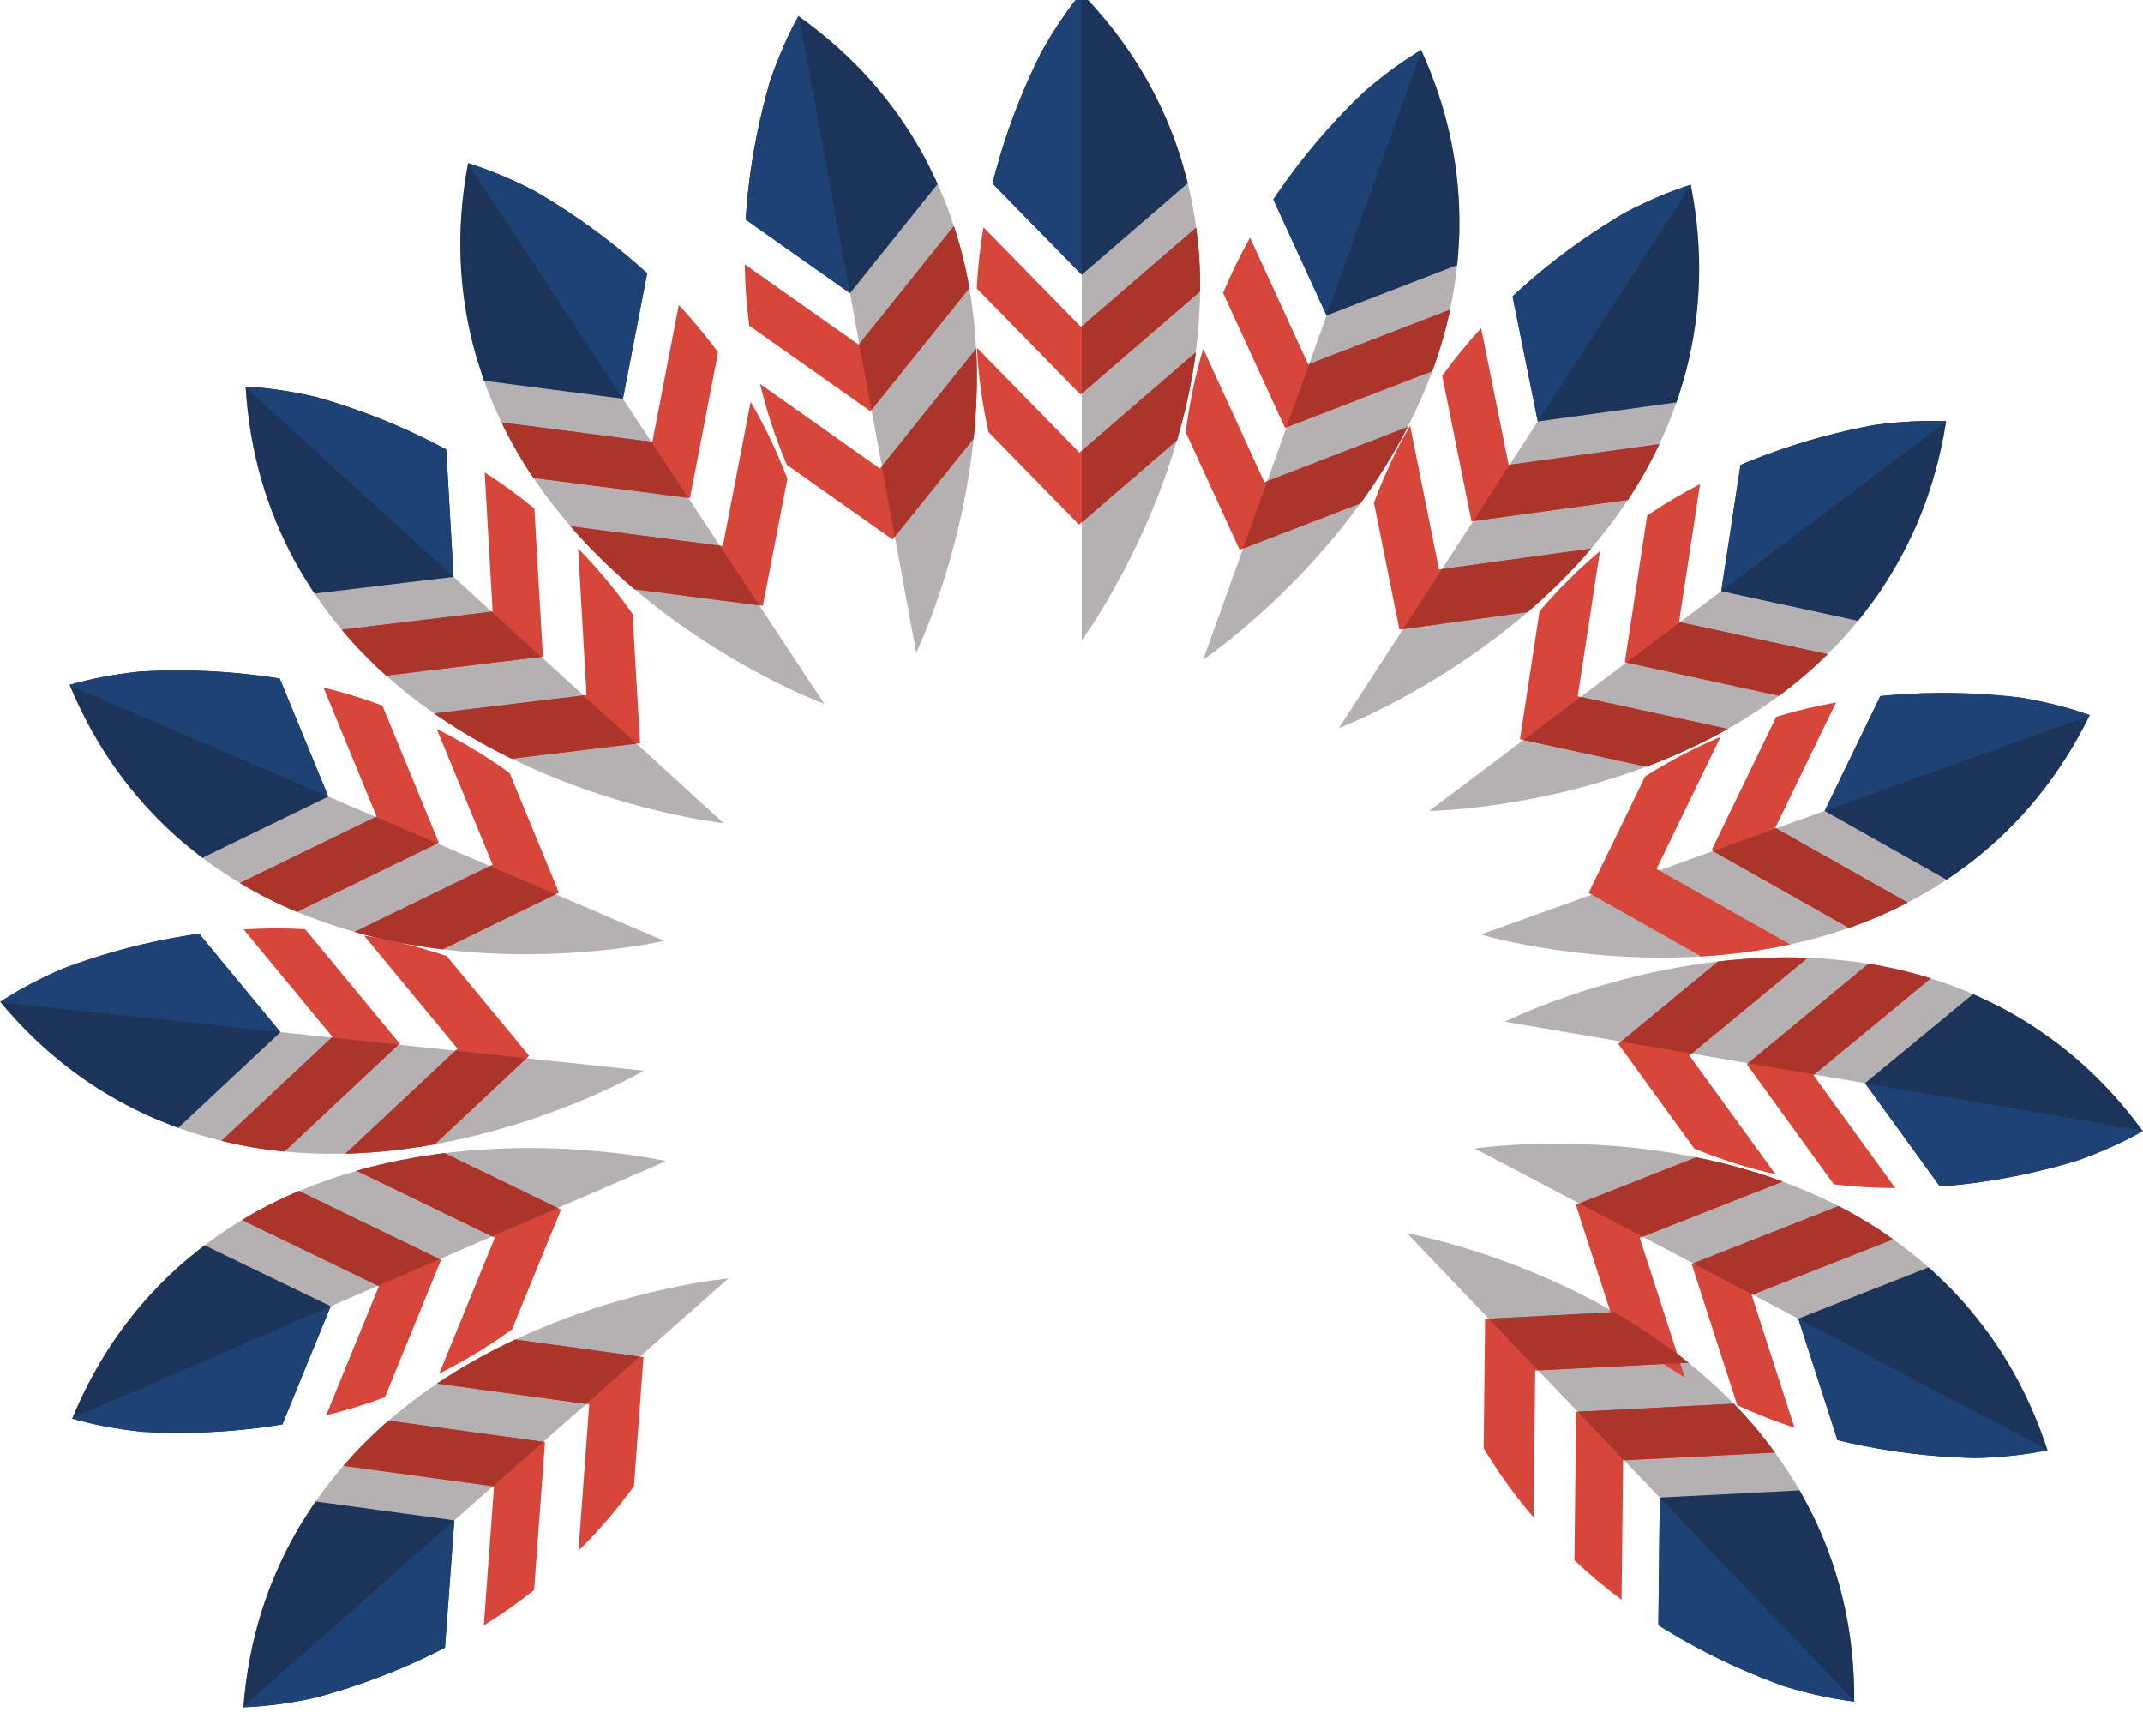 <svg version="1.1" id="图层_1" x="0px" y="0px" width="258px" height="209px" viewBox="0 0 258 209" enable-background="new 0 0 258 209" xml:space="preserve" xmlns="http://www.w3.org/2000/svg" xmlns:xlink="http://www.w3.org/1999/xlink" xmlns:xml="http://www.w3.org/XML/1998/namespace">
  <path fill="#B5B0B2" d="M144.478,35.086c-0.02,2.5-0.21,4.94-0.52,7.33c-0.49,3.71-1.29,7.25-2.26,10.57
	c-4.14,14.15-11.46,24.09-11.46,24.09v-77.87c0.41,0.42,0.81,0.85,1.2,1.28c0.58,0.63,1.14,1.27,1.66,1.92
	c0.34,0.4,0.67,0.81,0.99,1.23c2.37,3.04,4.26,6.19,5.74,9.4c0.75,1.6,1.39,3.22,1.95,4.84c0.14,0.39,0.26,0.78,0.38,1.17
	c0.04,0.13,0.08,0.25,0.11,0.37c0.13,0.44,0.26,0.88,0.38,1.33c0.11,0.36,0.2,0.73,0.29,1.09c0.01,0.05,0.02,0.09,0.03,0.14
	c0.01,0.02,0.02,0.05,0.03,0.08c0,0.01,0,0.01,0,0.02c0.44,1.78,0.77,3.56,1,5.33C144.358,30.006,144.498,32.566,144.478,35.086z
	 M208.72,168.973c-1.743-1.793-3.567-3.424-5.443-4.937c-2.919-2.342-5.944-4.347-8.94-6.076
	c-12.773-7.363-24.934-9.485-24.934-9.485l53.829,56.269c0.006-0.587-0.002-1.174-0.018-1.754c-0.016-0.856-0.054-1.706-0.128-2.535
	c-0.031-0.524-0.076-1.049-0.135-1.573c-0.389-3.835-1.201-7.418-2.35-10.76c-0.564-1.675-1.222-3.288-1.937-4.845
	c-0.169-0.379-0.351-0.743-0.534-1.108c-0.061-0.122-0.115-0.236-0.176-0.344c-0.21-0.408-0.42-0.816-0.645-1.224
	c-0.169-0.336-0.36-0.666-0.544-0.988c-0.027-0.043-0.048-0.079-0.075-0.122c-0.007-0.021-0.02-0.05-0.034-0.079
	c-0.007-0.007-0.007-0.007-0.014-0.014c-0.913-1.59-1.905-3.105-2.962-4.543C212.145,172.727,210.477,170.781,208.72,168.973z
	 M116.706,34.692c0.433,2.462,0.689,4.896,0.817,7.303c0.19,3.737,0.045,7.364-0.307,10.804
	c-1.507,14.666-6.905,25.768-6.905,25.768L96.2,1.986c0.479,0.339,0.951,0.689,1.412,1.041c0.685,0.514,1.351,1.042,1.98,1.587
	c0.407,0.332,0.806,0.675,1.197,1.03c2.882,2.56,5.311,5.316,7.348,8.204c1.028,1.438,1.95,2.915,2.795,4.406
	c0.208,0.358,0.397,0.72,0.586,1.082c0.063,0.121,0.124,0.231,0.175,0.344c0.207,0.409,0.415,0.818,0.615,1.239
	c0.174,0.334,0.329,0.682,0.483,1.019c0.019,0.047,0.036,0.085,0.055,0.132c0.013,0.018,0.029,0.046,0.044,0.073
	c0.002,0.01,0.002,0.01,0.004,0.02c0.755,1.671,1.402,3.362,1.949,5.061C115.668,29.718,116.269,32.21,116.706,34.692z
	 M221.339,145.194c-2.222-1.145-4.471-2.112-6.73-2.95c-3.512-1.292-7.018-2.231-10.408-2.917
	c-14.452-2.918-26.656-1.063-26.656-1.063l68.931,36.226c-0.181-0.558-0.376-1.112-0.575-1.658c-0.288-0.807-0.594-1.6-0.927-2.363
	c-0.196-0.487-0.405-0.97-0.628-1.449c-1.589-3.512-3.498-6.65-5.651-9.454c-1.067-1.408-2.204-2.728-3.377-3.978
	c-0.28-0.305-0.57-0.593-0.859-0.881c-0.096-0.096-0.184-0.187-0.276-0.27c-0.329-0.32-0.658-0.64-1.001-0.955
	c-0.267-0.265-0.553-0.517-0.83-0.764c-0.04-0.032-0.07-0.06-0.11-0.092c-0.013-0.018-0.035-0.041-0.057-0.064
	c-0.009-0.005-0.009-0.005-0.018-0.009c-1.371-1.218-2.793-2.338-4.253-3.365C225.78,147.663,223.579,146.349,221.339,145.194z
	 M224.947,116.021c-2.468-0.401-4.905-0.624-7.313-0.72c-3.74-0.141-7.364,0.052-10.799,0.45
	c-14.645,1.701-25.674,7.245-25.674,7.245l76.761,13.096c-0.345-0.475-0.702-0.941-1.06-1.398c-0.523-0.678-1.06-1.337-1.614-1.959
	c-0.337-0.402-0.686-0.797-1.046-1.183c-2.598-2.847-5.385-5.24-8.301-7.239c-1.451-1.008-2.94-1.912-4.443-2.736
	c-0.361-0.203-0.725-0.387-1.089-0.571c-0.121-0.061-0.233-0.121-0.346-0.171c-0.412-0.202-0.824-0.404-1.247-0.598
	c-0.336-0.169-0.686-0.32-1.026-0.469c-0.048-0.018-0.085-0.035-0.133-0.053c-0.018-0.013-0.046-0.028-0.074-0.043
	c-0.01-0.002-0.01-0.002-0.02-0.003c-1.681-0.733-3.38-1.358-5.086-1.882C229.934,116.994,227.434,116.425,224.947,116.021z
	 M172.429,44.677c-0.862,2.347-1.864,4.58-2.963,6.725c-1.713,3.327-3.66,6.39-5.694,9.188
	c-8.671,11.924-18.916,18.811-18.916,18.811L171.13,6.097c0.244,0.534,0.476,1.073,0.698,1.61c0.334,0.789,0.645,1.58,0.915,2.367
	c0.185,0.491,0.358,0.989,0.517,1.492c1.205,3.661,1.922,7.264,2.232,10.785c0.166,1.759,0.222,3.5,0.203,5.214
	c0,0.414-0.018,0.822-0.037,1.23c-0.006,0.136-0.009,0.262-0.021,0.386c-0.026,0.458-0.052,0.916-0.091,1.38
	c-0.018,0.376-0.058,0.755-0.095,1.124c-0.007,0.05-0.012,0.091-0.019,0.142c0.003,0.022,0.002,0.054,0.001,0.085
	c-0.003,0.009-0.003,0.009-0.007,0.019c-0.186,1.824-0.476,3.611-0.857,5.355C174.03,39.855,173.298,42.312,172.429,44.677z
	 M195.981,60.173c-1.378,2.086-2.865,4.03-4.426,5.866c-2.43,2.846-5.028,5.38-7.649,7.637
	c-11.175,9.617-22.726,13.971-22.726,13.971l42.385-65.324c0.115,0.575,0.217,1.154,0.31,1.727c0.144,0.844,0.265,1.686,0.347,2.514
	c0.068,0.521,0.121,1.044,0.161,1.571c0.333,3.84,0.204,7.511-0.301,11.01c-0.242,1.75-0.587,3.458-0.999,5.122
	c-0.095,0.403-0.206,0.796-0.318,1.188c-0.037,0.131-0.069,0.253-0.109,0.37c-0.131,0.44-0.261,0.88-0.405,1.322
	c-0.104,0.362-0.23,0.721-0.35,1.072c-0.019,0.047-0.032,0.086-0.051,0.134c-0.002,0.022-0.01,0.053-0.018,0.083
	c-0.005,0.008-0.005,0.008-0.011,0.017c-0.6,1.733-1.292,3.406-2.062,5.016C198.646,55.846,197.37,58.07,195.981,60.173z
	 M214.177,83.747c-2.01,1.487-4.073,2.803-6.17,3.992c-3.259,1.839-6.569,3.329-9.805,4.55c-13.796,5.2-26.139,5.328-26.139,5.328
	l62.22-46.823c-0.089,0.58-0.192,1.158-0.301,1.728c-0.155,0.842-0.329,1.675-0.536,2.481c-0.115,0.512-0.244,1.023-0.387,1.531
	c-1.004,3.722-2.385,7.126-4.059,10.239c-0.827,1.561-1.737,3.047-2.695,4.468c-0.228,0.346-0.467,0.677-0.706,1.007
	c-0.08,0.11-0.152,0.214-0.229,0.31c-0.273,0.368-0.547,0.737-0.834,1.103c-0.221,0.304-0.463,0.599-0.697,0.887
	c-0.034,0.038-0.06,0.07-0.094,0.108c-0.01,0.02-0.028,0.046-0.046,0.072c-0.008,0.006-0.008,0.006-0.016,0.012
	c-1.158,1.422-2.382,2.756-3.658,4.004C218.164,80.596,216.203,82.247,214.177,83.747z M222.6,111.699
	c-2.359,0.827-4.72,1.474-7.074,1.99c-3.657,0.794-7.259,1.239-10.711,1.449c-14.716,0.891-26.547-2.635-26.547-2.635l73.279-26.343
	c-0.257,0.528-0.526,1.05-0.799,1.562c-0.397,0.759-0.809,1.503-1.245,2.212c-0.261,0.455-0.536,0.905-0.822,1.348
	c-2.059,3.259-4.384,6.103-6.904,8.582c-1.252,1.247-2.56,2.397-3.895,3.472c-0.32,0.264-0.646,0.509-0.972,0.753
	c-0.109,0.082-0.208,0.16-0.311,0.229c-0.37,0.271-0.74,0.542-1.123,0.807c-0.302,0.225-0.619,0.435-0.928,0.642
	c-0.044,0.026-0.078,0.049-0.122,0.076c-0.015,0.016-0.04,0.036-0.065,0.055c-0.009,0.003-0.009,0.003-0.019,0.007
	c-1.526,1.016-3.09,1.929-4.677,2.744C227.34,109.867,224.978,110.865,222.6,111.699z M46.788,171.01
	c1.888-1.639,3.843-3.112,5.84-4.461c3.106-2.088,6.289-3.83,9.42-5.3c13.348-6.26,25.645-7.349,25.645-7.349L29.31,205.429
	c0.044-0.585,0.101-1.17,0.166-1.747c0.088-0.852,0.198-1.695,0.341-2.515c0.075-0.52,0.164-1.038,0.267-1.556
	c0.711-3.788,1.822-7.29,3.249-10.524c0.703-1.621,1.494-3.173,2.338-4.665c0.2-0.363,0.413-0.711,0.626-1.059
	c0.071-0.116,0.134-0.225,0.205-0.327c0.244-0.389,0.488-0.777,0.746-1.165c0.197-0.321,0.415-0.633,0.625-0.939
	c0.031-0.041,0.054-0.075,0.085-0.115c0.008-0.021,0.024-0.048,0.04-0.075c0.008-0.007,0.008-0.007,0.015-0.013
	c1.043-1.508,2.16-2.933,3.334-4.277C43.058,174.462,44.885,172.663,46.788,171.01z M36.002,143.379
	c2.303-0.974,4.617-1.768,6.934-2.433c3.6-1.023,7.166-1.694,10.599-2.122c14.631-1.818,26.66,0.955,26.66,0.955L8.724,170.693
	c0.223-0.543,0.459-1.081,0.698-1.609c0.348-0.783,0.713-1.551,1.103-2.286c0.232-0.471,0.477-0.937,0.736-1.397
	c1.849-3.382,3.99-6.367,6.349-9c1.171-1.324,2.404-2.554,3.668-3.711c0.302-0.283,0.613-0.548,0.923-0.813
	c0.103-0.088,0.198-0.173,0.296-0.248c0.352-0.294,0.704-0.588,1.07-0.877c0.287-0.244,0.591-0.473,0.885-0.699
	c0.042-0.029,0.075-0.054,0.117-0.083c0.014-0.017,0.038-0.038,0.061-0.059c0.009-0.004,0.009-0.004,0.018-0.008
	c1.459-1.11,2.962-2.12,4.495-3.034C31.388,145.506,33.682,144.361,36.002,143.379z M64.222,57.524
	c1.394,2.075,2.896,4.007,4.472,5.831c2.453,2.826,5.07,5.34,7.709,7.577c11.25,9.529,22.835,13.793,22.835,13.793l-42.895-64.99
	c-0.111,0.576-0.208,1.156-0.296,1.729c-0.137,0.845-0.252,1.688-0.328,2.517c-0.064,0.521-0.113,1.045-0.149,1.572
	c-0.303,3.843-0.145,7.513,0.387,11.007c0.255,1.748,0.614,3.453,1.039,5.114c0.098,0.403,0.213,0.794,0.327,1.186
	c0.038,0.131,0.071,0.253,0.112,0.37c0.134,0.439,0.268,0.878,0.416,1.319c0.106,0.361,0.235,0.719,0.358,1.07
	c0.019,0.047,0.033,0.086,0.052,0.133c0.003,0.022,0.011,0.053,0.019,0.083c0.006,0.008,0.006,0.008,0.011,0.017
	c0.613,1.728,1.318,3.395,2.101,4.999C61.524,53.218,62.818,55.432,64.222,57.524z M46.499,81.324
	c1.861,1.669,3.792,3.173,5.768,4.553c3.072,2.137,6.227,3.93,9.334,5.45c13.247,6.472,25.524,7.758,25.524,7.758L29.574,46.63
	c0.034,0.586,0.083,1.171,0.138,1.749c0.075,0.853,0.171,1.698,0.301,2.52c0.067,0.521,0.147,1.041,0.242,1.56
	c0.65,3.799,1.705,7.318,3.081,10.574c0.677,1.632,1.443,3.196,2.264,4.702c0.194,0.366,0.401,0.718,0.609,1.069
	c0.069,0.117,0.131,0.228,0.199,0.331c0.238,0.392,0.475,0.785,0.727,1.177c0.192,0.324,0.405,0.64,0.61,0.949
	c0.03,0.041,0.053,0.075,0.083,0.117c0.008,0.021,0.023,0.048,0.039,0.076c0.007,0.007,0.007,0.007,0.015,0.013
	c1.019,1.524,2.112,2.967,3.266,4.33C42.826,77.813,44.623,79.641,46.499,81.324z M35.755,109.768
	c2.305,0.969,4.622,1.757,6.94,2.416c3.602,1.015,7.17,1.677,10.604,2.097c14.635,1.783,26.658-1.018,26.658-1.018L8.412,82.519
	c0.224,0.542,0.461,1.08,0.702,1.608c0.35,0.782,0.717,1.549,1.109,2.283c0.233,0.47,0.48,0.936,0.739,1.395
	c1.857,3.378,4.005,6.358,6.37,8.985c1.174,1.321,2.41,2.548,3.677,3.702c0.303,0.283,0.614,0.547,0.925,0.811
	c0.104,0.088,0.198,0.172,0.297,0.247c0.353,0.293,0.706,0.586,1.072,0.874c0.287,0.243,0.592,0.472,0.887,0.697
	c0.042,0.029,0.075,0.054,0.117,0.083c0.014,0.017,0.038,0.038,0.062,0.059c0.009,0.004,0.009,0.004,0.018,0.008
	c1.462,1.107,2.967,2.113,4.502,3.023C31.135,107.652,33.431,108.792,35.755,109.768z M34.258,138.623
	c2.488,0.244,4.935,0.313,7.344,0.257c3.741-0.095,7.346-0.517,10.75-1.131c14.508-2.622,25.166-8.851,25.166-8.851l-77.434-8.227
	c0.374,0.452,0.76,0.895,1.146,1.328c0.565,0.643,1.142,1.268,1.734,1.853c0.362,0.38,0.735,0.752,1.118,1.115
	c2.773,2.678,5.705,4.89,8.741,6.701c1.512,0.915,3.055,1.722,4.607,2.45c0.373,0.18,0.748,0.341,1.123,0.501
	c0.125,0.054,0.24,0.106,0.356,0.149c0.424,0.176,0.848,0.352,1.282,0.518c0.346,0.148,0.705,0.276,1.053,0.404
	c0.049,0.015,0.087,0.029,0.136,0.045c0.019,0.012,0.048,0.025,0.076,0.038c0.01,0.001,0.01,0.001,0.02,0.002
	c1.724,0.626,3.459,1.142,5.195,1.558C29.219,137.967,31.75,138.377,34.258,138.623z" class="color c1"/>
  <path fill="#1C3459" d="M142.968,21.976c-0.01-0.05-0.02-0.09-0.03-0.14c-0.09-0.36-0.18-0.73-0.29-1.09
	c-0.12-0.45-0.25-0.89-0.38-1.33c-0.03-0.12-0.07-0.24-0.11-0.37c-0.12-0.39-0.24-0.78-0.38-1.17c-2.22-6.5-5.9-12.87-11.6-18.73
	c-0.08,0.1-0.26,0.31-0.5,0.62c-0.85,1.07-2.54,3.34-4.33,6.55c-0.01,0.02-0.02,0.04-0.03,0.06c-1.67,3.35-3.53,7.67-5.02,12.75
	c-0.14,0.48-0.28,0.97-0.41,1.46c-0.11,0.41-0.23,0.83-0.33,1.25c-0.02,0.08-0.04,0.16-0.06,0.24c0,0.01,0,0.01,0,0.02l10.74,10.98
	l12.74-11h0.02c0-0.01,0-0.01,0-0.02C142.988,22.026,142.978,21.996,142.968,21.976z M216.692,179.49
	c0.027,0.043,0.048,0.079,0.075,0.122c0.184,0.322,0.375,0.652,0.544,0.988c0.224,0.408,0.435,0.816,0.645,1.224
	c0.061,0.108,0.115,0.222,0.176,0.344c0.183,0.365,0.366,0.73,0.534,1.108c2.889,6.231,4.633,13.378,4.565,21.553
	c-0.127-0.017-0.402-0.044-0.79-0.102c-1.354-0.186-4.144-0.658-7.657-1.74c-0.021-0.008-0.042-0.015-0.063-0.023
	c-3.523-1.266-7.853-3.102-12.441-5.743c-0.433-0.25-0.873-0.507-1.306-0.771c-0.363-0.22-0.74-0.441-1.102-0.675
	c-0.07-0.044-0.14-0.088-0.209-0.132c-0.007-0.007-0.007-0.007-0.014-0.014l0.171-15.358l16.81-0.858l0.014-0.014
	c0.007,0.007,0.007,0.007,0.014,0.014C216.672,179.441,216.685,179.469,216.692,179.49z M112.845,22.073
	c-0.019-0.047-0.036-0.085-0.055-0.132c-0.154-0.338-0.309-0.685-0.483-1.019c-0.199-0.421-0.407-0.83-0.615-1.239
	c-0.051-0.113-0.112-0.223-0.175-0.344c-0.189-0.362-0.377-0.724-0.586-1.082c-3.361-5.99-8.134-11.588-14.802-16.318
	c-0.061,0.113-0.2,0.352-0.379,0.7c-0.642,1.206-1.893,3.745-3.071,7.226c-0.006,0.021-0.012,0.043-0.018,0.064
	c-1.035,3.597-2.082,8.183-2.626,13.449c-0.051,0.497-0.1,1.005-0.139,1.51c-0.034,0.423-0.076,0.858-0.098,1.289
	c-0.005,0.082-0.01,0.165-0.016,0.247c0.002,0.01,0.002,0.01,0.004,0.02l12.552,8.852l10.536-13.127l0.02-0.004
	c-0.002-0.01-0.002-0.01-0.004-0.02C112.874,22.118,112.859,22.09,112.845,22.073z M232.242,152.63c0.04,0.032,0.07,0.06,0.11,0.092
	c0.277,0.247,0.562,0.499,0.83,0.764c0.343,0.315,0.671,0.635,1.001,0.955c0.092,0.082,0.18,0.174,0.276,0.27
	c0.289,0.288,0.579,0.575,0.859,0.881c4.721,4.989,8.648,11.21,11.183,18.982c-0.126,0.024-0.395,0.086-0.781,0.154
	c-1.343,0.255-4.138,0.695-7.812,0.786c-0.022-0.001-0.045-0.001-0.067-0.002c-3.742-0.08-8.432-0.443-13.622-1.488
	c-0.49-0.099-0.989-0.203-1.483-0.316c-0.414-0.093-0.842-0.183-1.26-0.29c-0.08-0.02-0.16-0.039-0.24-0.058
	c-0.009-0.005-0.009-0.005-0.018-0.009l-4.723-14.615l15.664-6.16l0.009-0.018c0.009,0.005,0.009,0.005,0.018,0.009
	C232.207,152.589,232.229,152.611,232.242,152.63z M237.616,119.715c0.048,0.018,0.085,0.035,0.133,0.053
	c0.34,0.149,0.689,0.3,1.026,0.469c0.423,0.194,0.835,0.396,1.247,0.598c0.113,0.05,0.225,0.109,0.346,0.171
	c0.364,0.184,0.729,0.368,1.089,0.571c6.034,3.281,11.694,7.98,16.512,14.585c-0.112,0.062-0.349,0.204-0.695,0.389
	c-1.198,0.658-3.72,1.942-7.185,3.167c-0.021,0.006-0.043,0.013-0.064,0.019c-3.583,1.083-8.154,2.19-13.413,2.804
	c-0.497,0.057-1.003,0.113-1.508,0.159c-0.423,0.039-0.857,0.087-1.288,0.115c-0.082,0.006-0.164,0.013-0.247,0.019
	c-0.01-0.002-0.01-0.002-0.02-0.003l-9.017-12.434l12.986-10.709l0.003-0.02c0.01,0.002,0.01,0.002,0.02,0.003
	C237.57,119.687,237.598,119.701,237.616,119.715z M175.431,31.827c0.007-0.05,0.012-0.092,0.019-0.142
	c0.037-0.369,0.077-0.748,0.095-1.124c0.039-0.464,0.065-0.922,0.091-1.38c0.012-0.123,0.015-0.25,0.021-0.386
	c0.019-0.408,0.037-0.815,0.037-1.23c0.103-6.868-1.212-14.106-4.601-21.545c-0.109,0.067-0.349,0.204-0.68,0.415
	c-1.161,0.721-3.518,2.287-6.286,4.705c-0.016,0.016-0.032,0.031-0.048,0.046c-2.702,2.59-5.911,6.029-9.027,10.309
	c-0.294,0.405-0.591,0.819-0.879,1.236c-0.242,0.349-0.497,0.704-0.732,1.065c-0.046,0.069-0.092,0.137-0.138,0.206
	c-0.003,0.009-0.003,0.009-0.007,0.019l6.406,13.96l15.704-6.057l0.019,0.007c0.003-0.009,0.003-0.009,0.007-0.019
	C175.433,31.881,175.434,31.849,175.431,31.827z M201.851,48.353c0.019-0.047,0.032-0.086,0.051-0.134
	c0.12-0.351,0.246-0.71,0.35-1.072c0.144-0.443,0.275-0.883,0.405-1.322c0.04-0.117,0.072-0.24,0.109-0.37
	c0.112-0.392,0.223-0.785,0.318-1.188c1.676-6.661,2.056-14.008,0.464-22.026c-0.122,0.04-0.387,0.119-0.757,0.248
	c-1.295,0.435-3.949,1.419-7.198,3.138c-0.019,0.011-0.038,0.023-0.058,0.034c-3.225,1.901-7.136,4.513-11.151,7.963
	c-0.379,0.326-0.763,0.661-1.139,1.002c-0.315,0.284-0.645,0.571-0.957,0.869c-0.06,0.056-0.121,0.112-0.181,0.169
	c-0.005,0.008-0.005,0.008-0.011,0.017l3.033,15.057l16.675-2.293l0.017,0.011c0.005-0.008,0.005-0.008,0.011-0.017
	C201.84,48.406,201.848,48.375,201.851,48.353z M223.745,74.657c0.034-0.038,0.06-0.07,0.094-0.108
	c0.233-0.288,0.475-0.583,0.697-0.887c0.287-0.366,0.561-0.735,0.834-1.103c0.078-0.096,0.15-0.2,0.229-0.31
	c0.24-0.33,0.479-0.661,0.706-1.007c3.859-5.682,6.736-12.453,7.991-20.531c-0.128-0.004-0.404-0.021-0.796-0.027
	c-1.366-0.036-4.196-0.021-7.837,0.479c-0.022,0.004-0.044,0.008-0.066,0.012c-3.681,0.68-8.251,1.791-13.206,3.655
	c-0.468,0.177-0.943,0.36-1.413,0.55c-0.394,0.159-0.801,0.315-1.197,0.488c-0.076,0.032-0.152,0.064-0.228,0.096
	c-0.008,0.006-0.008,0.006-0.016,0.012l-2.315,15.184l16.45,3.565l0.012,0.016c0.008-0.006,0.008-0.006,0.016-0.012
	C223.717,74.703,223.735,74.677,223.745,74.657z M234.426,105.843c0.044-0.026,0.078-0.049,0.122-0.076
	c0.308-0.207,0.626-0.416,0.928-0.642c0.383-0.265,0.753-0.536,1.123-0.807c0.103-0.069,0.202-0.147,0.311-0.229
	c0.326-0.245,0.653-0.49,0.972-0.753c5.366-4.288,10.115-9.906,13.701-17.252c-0.121-0.042-0.38-0.14-0.753-0.261
	c-1.294-0.438-4.002-1.26-7.629-1.859c-0.022-0.002-0.044-0.005-0.067-0.008c-3.718-0.438-8.412-0.727-13.697-0.411
	c-0.499,0.031-1.008,0.065-1.513,0.108c-0.423,0.035-0.859,0.064-1.288,0.112c-0.082,0.008-0.164,0.016-0.246,0.025
	c-0.009,0.003-0.009,0.003-0.019,0.007l-6.699,13.821l14.661,8.268l0.007,0.019c0.009-0.003,0.009-0.003,0.019-0.007
	C234.386,105.879,234.411,105.859,234.426,105.843z M37.958,180.818c-0.031,0.041-0.054,0.075-0.085,0.115
	c-0.21,0.306-0.428,0.618-0.625,0.939c-0.258,0.388-0.502,0.776-0.746,1.165c-0.07,0.102-0.134,0.211-0.205,0.327
	c-0.213,0.348-0.426,0.696-0.626,1.059c-3.404,5.966-5.745,12.94-6.367,21.091c0.128-0.006,0.404-0.01,0.796-0.035
	c1.365-0.071,4.185-0.306,7.776-1.088c0.021-0.006,0.043-0.012,0.065-0.017c3.617-0.965,8.086-2.429,12.881-4.673
	c0.453-0.213,0.913-0.432,1.366-0.659c0.38-0.189,0.774-0.377,1.155-0.58c0.073-0.038,0.146-0.076,0.22-0.114
	c0.008-0.007,0.008-0.007,0.015-0.013l1.125-15.318l-16.678-2.273l-0.013-0.015c-0.008,0.007-0.008,0.007-0.015,0.013
	C37.982,180.77,37.966,180.797,37.958,180.818z M24.569,149.969c-0.042,0.029-0.075,0.054-0.117,0.083
	c-0.295,0.226-0.599,0.455-0.885,0.699c-0.365,0.289-0.718,0.583-1.07,0.877c-0.098,0.075-0.193,0.16-0.296,0.248
	c-0.31,0.265-0.621,0.53-0.923,0.813c-5.085,4.618-9.47,10.524-12.586,18.082c0.124,0.034,0.388,0.116,0.768,0.213
	c1.319,0.355,4.074,1.005,7.731,1.374c0.022,0.001,0.045,0.002,0.067,0.004c3.738,0.203,8.441,0.195,13.695-0.454
	c0.496-0.062,1.001-0.128,1.503-0.203c0.42-0.062,0.853-0.118,1.278-0.194c0.081-0.013,0.163-0.027,0.244-0.04
	c0.009-0.004,0.009-0.004,0.018-0.008l5.814-14.216l-15.154-7.326l-0.008-0.018c-0.009,0.004-0.009,0.004-0.018,0.008
	C24.607,149.931,24.584,149.952,24.569,149.969z M58.261,45.75c-0.019-0.047-0.033-0.086-0.052-0.133
	c-0.123-0.35-0.252-0.708-0.358-1.07c-0.148-0.442-0.282-0.88-0.416-1.319c-0.041-0.117-0.074-0.239-0.112-0.37
	c-0.115-0.391-0.229-0.783-0.327-1.186c-1.728-6.648-2.165-13.991-0.636-22.022c0.122,0.039,0.388,0.115,0.759,0.242
	c1.299,0.425,3.96,1.388,7.222,3.081c0.019,0.011,0.039,0.023,0.058,0.034c3.239,1.876,7.171,4.457,11.213,7.876
	c0.381,0.323,0.768,0.655,1.147,0.993c0.318,0.282,0.649,0.566,0.964,0.862c0.061,0.056,0.122,0.111,0.182,0.167
	c0.006,0.008,0.006,0.008,0.011,0.017L75,48.002l-16.692-2.163l-0.017,0.011c-0.006-0.008-0.006-0.008-0.011-0.017
	C58.272,45.803,58.264,45.773,58.261,45.75z M37.827,71.376c-0.03-0.041-0.053-0.075-0.083-0.117
	c-0.205-0.309-0.418-0.625-0.61-0.949c-0.252-0.392-0.489-0.784-0.727-1.177c-0.069-0.103-0.13-0.213-0.199-0.331
	c-0.207-0.351-0.415-0.703-0.609-1.069c-3.308-6.019-5.537-13.03-6.028-21.19c0.128,0.008,0.404,0.017,0.795,0.048
	c1.363,0.093,4.18,0.373,7.758,1.212c0.021,0.006,0.043,0.012,0.064,0.018c3.601,1.022,8.047,2.558,12.805,4.879
	c0.449,0.22,0.906,0.446,1.355,0.68c0.377,0.195,0.768,0.389,1.146,0.598c0.073,0.039,0.145,0.078,0.218,0.117
	c0.007,0.007,0.007,0.007,0.015,0.013l0.88,15.334l-16.712,2.006l-0.013,0.015c-0.007-0.007-0.007-0.007-0.015-0.013
	C37.851,71.425,37.835,71.397,37.827,71.376z M24.306,103.205c-0.042-0.029-0.075-0.054-0.117-0.083
	c-0.295-0.225-0.6-0.454-0.887-0.697c-0.366-0.288-0.719-0.581-1.072-0.874c-0.098-0.075-0.193-0.159-0.297-0.247
	c-0.311-0.264-0.622-0.528-0.925-0.811C15.913,95.887,11.514,89.991,8.38,82.44c0.123-0.034,0.387-0.116,0.767-0.215
	c1.319-0.358,4.072-1.015,7.727-1.392c0.022-0.001,0.045-0.002,0.067-0.004c3.737-0.212,8.441-0.215,13.696,0.422
	c0.496,0.061,1.002,0.126,1.503,0.2c0.42,0.061,0.853,0.116,1.279,0.19c0.081,0.013,0.163,0.026,0.244,0.04
	c0.009,0.004,0.009,0.004,0.018,0.008l5.848,14.203l-15.136,7.362l-0.008,0.018c-0.009-0.004-0.009-0.004-0.018-0.008
	C24.344,103.243,24.32,103.222,24.306,103.205z M21.381,135.737c-0.049-0.015-0.087-0.029-0.136-0.045
	c-0.348-0.128-0.707-0.256-1.053-0.404c-0.435-0.167-0.859-0.343-1.282-0.518c-0.116-0.043-0.231-0.095-0.356-0.149
	c-0.375-0.16-0.75-0.321-1.123-0.501c-6.229-2.894-12.175-7.227-17.4-13.514c0.108-0.069,0.336-0.226,0.669-0.432
	c1.154-0.732,3.59-2.173,6.971-3.614c0.021-0.008,0.042-0.015,0.063-0.023c3.508-1.307,8-2.7,13.209-3.645
	c0.492-0.089,0.994-0.176,1.495-0.254c0.419-0.066,0.85-0.141,1.278-0.196c0.082-0.011,0.163-0.023,0.245-0.034
	c0.01,0.001,0.01,0.001,0.02,0.002l9.784,11.84l-12.284,11.507l-0.002,0.02c-0.01-0.001-0.01-0.001-0.02-0.002
	C21.429,135.762,21.4,135.749,21.381,135.737z" class="color c2"/>
  <path fill="#1E4274" d="M130.238-0.794v33.87l-10.74-10.98c0-0.01,0-0.01,0-0.02c0.02-0.08,0.04-0.16,0.06-0.24
	c0.1-0.42,0.22-0.84,0.33-1.25c0.13-0.49,0.27-0.98,0.41-1.46c1.49-5.08,3.35-9.4,5.02-12.75c0.01-0.02,0.02-0.04,0.03-0.06
	c1.79-3.21,3.48-5.48,4.33-6.55c0.24-0.31,0.42-0.52,0.5-0.62L130.238-0.794z M223.233,204.744L199.82,180.27l-0.171,15.358
	c0.007,0.007,0.007,0.007,0.014,0.014c0.07,0.044,0.14,0.088,0.209,0.132c0.362,0.234,0.74,0.455,1.102,0.675
	c0.433,0.264,0.873,0.521,1.306,0.771c4.588,2.641,8.918,4.477,12.441,5.743c0.021,0.008,0.042,0.015,0.063,0.023
	c3.512,1.082,6.303,1.554,7.657,1.74c0.388,0.058,0.663,0.085,0.79,0.102L223.233,204.744z M96.2,1.986l6.138,33.309l-12.552-8.852
	c-0.002-0.01-0.002-0.01-0.004-0.02c0.005-0.082,0.01-0.165,0.016-0.247c0.022-0.431,0.064-0.866,0.098-1.289
	c0.039-0.505,0.088-1.013,0.139-1.51c0.545-5.266,1.591-9.851,2.626-13.449c0.006-0.021,0.012-0.043,0.018-0.064
	c1.179-3.481,2.43-6.02,3.071-7.226c0.18-0.348,0.319-0.588,0.379-0.7L96.2,1.986z M246.476,174.491l-29.982-15.757l4.723,14.615
	c0.009,0.005,0.009,0.005,0.018,0.009c0.08,0.02,0.16,0.039,0.24,0.058c0.418,0.107,0.846,0.196,1.26,0.29
	c0.494,0.113,0.993,0.217,1.483,0.316c5.19,1.044,9.879,1.408,13.622,1.488c0.022,0,0.045,0.001,0.067,0.002
	c3.674-0.091,6.47-0.531,7.812-0.786c0.386-0.068,0.656-0.13,0.781-0.154L246.476,174.491z M257.921,136.093l-33.388-5.696
	l9.017,12.434c0.01,0.002,0.01,0.002,0.02,0.003c0.082-0.006,0.164-0.013,0.247-0.019c0.431-0.028,0.865-0.076,1.288-0.115
	c0.505-0.046,1.011-0.101,1.508-0.159c5.258-0.614,9.829-1.721,13.413-2.804c0.021-0.007,0.043-0.013,0.064-0.019
	c3.465-1.225,5.987-2.509,7.185-3.167c0.346-0.184,0.583-0.326,0.695-0.389L257.921,136.093z M171.13,6.097l-11.427,31.884
	l-6.406-13.96c0.003-0.009,0.003-0.009,0.007-0.019c0.046-0.069,0.092-0.137,0.138-0.206c0.236-0.362,0.49-0.717,0.732-1.065
	c0.288-0.417,0.585-0.831,0.879-1.236c3.117-4.279,6.325-7.719,9.027-10.309c0.016-0.015,0.032-0.031,0.048-0.046
	c2.768-2.418,5.125-3.984,6.286-4.705c0.331-0.211,0.571-0.348,0.68-0.415L171.13,6.097z M203.565,22.323L185.13,50.736
	l-3.033-15.057c0.005-0.008,0.005-0.008,0.011-0.017c0.06-0.056,0.121-0.112,0.181-0.169c0.312-0.298,0.642-0.585,0.957-0.869
	c0.376-0.34,0.76-0.675,1.139-1.002c4.015-3.451,7.927-6.062,11.151-7.963c0.019-0.011,0.039-0.023,0.058-0.034
	c3.249-1.718,5.902-2.703,7.198-3.138c0.37-0.129,0.635-0.208,0.757-0.248L203.565,22.323z M234.284,50.794L207.221,71.16
	l2.315-15.184c0.008-0.006,0.008-0.006,0.016-0.012c0.076-0.032,0.152-0.064,0.228-0.096c0.396-0.173,0.803-0.329,1.197-0.488
	c0.47-0.191,0.945-0.374,1.413-0.55c4.955-1.864,9.525-2.976,13.206-3.655c0.022-0.004,0.044-0.008,0.066-0.012
	c3.641-0.5,6.471-0.514,7.837-0.479c0.392,0.005,0.668,0.023,0.796,0.027L234.284,50.794z M251.547,86.161l-31.873,11.458
	l6.699-13.821c0.009-0.003,0.009-0.003,0.019-0.007c0.082-0.008,0.164-0.016,0.246-0.025c0.429-0.048,0.865-0.077,1.288-0.112
	c0.505-0.043,1.014-0.077,1.513-0.108c5.285-0.316,9.979-0.028,13.697,0.411c0.022,0.003,0.044,0.005,0.067,0.008
	c3.626,0.599,6.334,1.421,7.629,1.859c0.373,0.121,0.631,0.219,0.753,0.261L251.547,86.161z M29.31,205.429l25.394-22.413
	l-1.125,15.318c-0.008,0.007-0.008,0.007-0.015,0.013c-0.073,0.038-0.146,0.076-0.22,0.114c-0.381,0.203-0.775,0.391-1.155,0.58
	c-0.453,0.227-0.913,0.446-1.366,0.659c-4.795,2.244-9.264,3.709-12.881,4.673c-0.022,0.006-0.043,0.011-0.065,0.017
	c-3.591,0.782-6.412,1.017-7.776,1.088c-0.391,0.025-0.668,0.029-0.796,0.035L29.31,205.429z M8.724,170.693l31.087-13.446
	l-5.814,14.216c-0.009,0.004-0.009,0.004-0.018,0.008c-0.081,0.013-0.163,0.027-0.244,0.04c-0.425,0.075-0.858,0.132-1.278,0.194
	c-0.501,0.075-1.007,0.141-1.503,0.203c-5.254,0.649-9.957,0.657-13.695,0.454c-0.022-0.001-0.045-0.003-0.067-0.004
	c-3.657-0.369-6.411-1.019-7.731-1.374c-0.38-0.097-0.644-0.179-0.768-0.213L8.724,170.693z M56.342,19.734L75,48.002l2.915-15.08
	c-0.006-0.008-0.006-0.008-0.011-0.017c-0.061-0.056-0.122-0.111-0.182-0.167c-0.315-0.296-0.646-0.58-0.964-0.862
	c-0.379-0.337-0.765-0.669-1.147-0.993c-4.042-3.419-7.974-6-11.213-7.876c-0.019-0.011-0.039-0.022-0.058-0.034
	c-3.262-1.693-5.923-2.656-7.222-3.081c-0.371-0.127-0.637-0.203-0.759-0.242L56.342,19.734z M29.574,46.63l25.032,22.816
	l-0.88-15.334c-0.007-0.007-0.007-0.007-0.015-0.013c-0.073-0.039-0.145-0.078-0.218-0.117c-0.378-0.209-0.769-0.403-1.146-0.598
	c-0.45-0.234-0.906-0.461-1.355-0.68c-4.758-2.321-9.204-3.856-12.805-4.879c-0.021-0.006-0.043-0.012-0.064-0.018
	c-3.578-0.839-6.394-1.119-7.758-1.212c-0.391-0.031-0.667-0.04-0.795-0.048L29.574,46.63z M8.412,82.519L39.53,95.891
	l-5.848-14.203c-0.009-0.004-0.009-0.004-0.018-0.008c-0.081-0.013-0.163-0.026-0.244-0.04c-0.425-0.074-0.859-0.13-1.279-0.19
	c-0.502-0.074-1.007-0.139-1.503-0.2c-5.256-0.637-9.959-0.634-13.696-0.422c-0.022,0.001-0.045,0.003-0.067,0.004
	c-3.656,0.377-6.409,1.034-7.727,1.392c-0.38,0.098-0.644,0.18-0.767,0.215L8.412,82.519z M0.083,120.672l33.68,3.578l-9.784-11.84
	c-0.01-0.001-0.01-0.001-0.02-0.002c-0.082,0.011-0.163,0.023-0.245,0.034c-0.428,0.055-0.859,0.13-1.278,0.196
	c-0.501,0.078-1.003,0.165-1.495,0.254c-5.209,0.945-9.701,2.338-13.209,3.645c-0.021,0.008-0.042,0.016-0.063,0.023
	c-3.381,1.441-5.817,2.882-6.971,3.614c-0.334,0.206-0.561,0.363-0.669,0.432L0.083,120.672z" class="color c3"/>
  <path fill="#D6463A" d="M144.478,35.086l-14.24,12.28l-0.15,0.13l-12.49-12.77c0.13-2.55,0.41-5.01,0.81-7.36l11.74,12l0.09-0.08
	l13.76-11.88C144.358,30.006,144.498,32.566,144.478,35.086z M143.958,42.416c-0.49,3.71-1.29,7.25-2.26,10.57l-11.46,9.88
	l-0.17,0.15l-0.16,0.14l-10.89-11.14c-0.78-3.48-1.23-6.88-1.41-10.16l12.36,12.64l0.1-0.09l0.17-0.15L143.958,42.416z
	 M208.72,168.973l-18.779,0.97l-0.198,0.01l-0.198,17.862c1.857,1.753,3.76,3.337,5.673,4.758l0.188-16.787l0.12-0.005l18.155-0.927
	C212.145,172.727,210.477,170.781,208.72,168.973z M203.278,164.036c-2.919-2.342-5.944-4.347-8.94-6.076l-15.111,0.783
	l-0.226,0.009l-0.213,0.01l-0.168,15.578c1.842,3.054,3.867,5.822,6.004,8.316l0.194-17.678l0.135-0.004l0.226-0.009
	L203.278,164.036z M116.706,34.692l-11.779,14.657l-0.124,0.155L90.206,39.209c-0.334-2.531-0.505-5.001-0.537-7.385l13.72,9.674
	l0.074-0.095l11.379-14.177C115.668,29.718,116.269,32.21,116.706,34.692z M117.523,41.995c0.19,3.737,0.045,7.364-0.307,10.804
	l-9.48,11.793l-0.14,0.178l-0.132,0.167l-12.728-8.982c-1.398-3.281-2.456-6.543-3.228-9.736l14.446,10.191l0.082-0.107l0.14-0.178
	L117.523,41.995z M221.339,145.194l-17.495,6.893l-0.185,0.072l5.493,16.997c2.318,1.071,4.626,1.968,6.892,2.707l-5.161-15.975
	l0.113-0.043l16.917-6.654C225.78,147.663,223.579,146.349,221.339,145.194z M214.609,142.244
	c-3.512-1.292-7.018-2.231-10.408-2.917l-14.077,5.548l-0.212,0.081l-0.198,0.077l4.795,14.822c2.718,2.309,5.518,4.289,8.338,5.975
	l-5.439-16.821l0.126-0.047l0.212-0.081L214.609,142.244z M224.947,116.021l-14.5,11.972l-0.153,0.126l10.488,14.46
	c2.536,0.301,5.008,0.438,7.391,0.439l-9.855-13.591l0.094-0.075l14.025-11.566C229.934,116.994,227.434,116.425,224.947,116.021z
	 M217.634,115.301c-3.74-0.141-7.364,0.052-10.799,0.45l-11.667,9.635l-0.176,0.142l-0.165,0.134l9.15,12.608
	c3.299,1.354,6.575,2.37,9.778,3.098l-10.381-14.31l0.106-0.084l0.176-0.142L217.634,115.301z M172.429,44.677l-17.548,6.756
	l-0.185,0.072l-7.45-16.235c0.983-2.357,2.076-4.578,3.246-6.655l7.003,15.257l0.112-0.045l16.961-6.541
	C174.03,39.855,173.298,42.312,172.429,44.677z M169.467,51.402c-1.713,3.327-3.66,6.39-5.694,9.188l-14.121,5.434l-0.211,0.084
	l-0.198,0.078l-6.493-14.161c0.44-3.539,1.163-6.892,2.101-10.04l7.371,16.069l0.125-0.051l0.211-0.084L169.467,51.402z
	 M195.981,60.173l-18.63,2.551l-0.197,0.027l-3.527-17.511c1.497-2.068,3.071-3.98,4.686-5.733l3.317,16.457l0.119-0.018
	l18.009-2.476C198.646,55.846,197.37,58.07,195.981,60.173z M191.555,66.039c-2.43,2.846-5.028,5.38-7.649,7.637l-14.991,2.05
	l-0.224,0.033l-0.211,0.03l-3.072-15.273c1.24-3.344,2.713-6.441,4.347-9.29l3.489,17.331l0.133-0.021l0.224-0.033L191.555,66.039z
	 M214.177,83.747l-18.374-3.994l-0.194-0.042l2.693-17.659c2.116-1.429,4.25-2.685,6.368-3.778l-2.529,16.596l0.118,0.024
	l17.766,3.851C218.164,80.596,216.203,82.247,214.177,83.747z M208.008,87.739c-3.259,1.839-6.569,3.329-9.805,4.55l-14.785-3.216
	l-0.222-0.046l-0.208-0.044l2.353-15.4c2.312-2.716,4.758-5.12,7.27-7.236l-2.668,17.476l0.132,0.026l0.222,0.046L208.008,87.739z
	 M222.6,111.699l-16.373-9.246l-0.173-0.097l7.792-16.074c2.444-0.74,4.853-1.309,7.2-1.728l-7.321,15.107l0.106,0.058l15.834,8.93
	C227.34,109.867,224.978,110.865,222.6,111.699z M215.526,113.689c-3.657,0.794-7.259,1.239-10.711,1.449l-13.174-7.442
	l-0.199-0.109l-0.186-0.103l6.799-14.016c3.011-1.911,6.058-3.485,9.084-4.764l-7.713,15.907l0.119,0.064l0.199,0.109
	L215.526,113.689z M46.788,171.01l18.63,2.55l0.197,0.026l-1.309,17.815c-1.998,1.59-4.028,3.008-6.054,4.263l1.228-16.743
	l-0.12-0.015l-18.012-2.455C43.058,174.462,44.885,172.663,46.788,171.01z M52.628,166.55c3.106-2.088,6.289-3.83,9.42-5.3
	l14.991,2.054l0.225,0.028l0.211,0.027l-1.146,15.536c-2.093,2.888-4.344,5.475-6.684,7.78l1.298-17.631l-0.134-0.016L70.584,169
	L52.628,166.55z M36.002,143.379l16.924,8.195l0.179,0.086l-6.762,16.533c-2.392,0.893-4.761,1.612-7.077,2.178l6.353-15.539
	l-0.109-0.051l-16.366-7.913C31.388,145.506,33.682,144.361,36.002,143.379z M42.937,140.946c3.6-1.023,7.166-1.694,10.599-2.122
	l13.618,6.596l0.205,0.096l0.192,0.091l-5.901,14.417c-2.884,2.097-5.826,3.86-8.765,5.327l6.695-16.362l-0.122-0.056l-0.205-0.096
	L42.937,140.946z M64.222,57.524l18.649,2.405l0.197,0.026l3.39-17.538c-1.513-2.057-3.102-3.955-4.73-5.696L78.54,53.202
	l-0.119-0.017L60.393,50.85C61.524,53.218,62.818,55.432,64.222,57.524z M68.694,63.355c2.453,2.826,5.07,5.34,7.709,7.577
	l15.007,1.933l0.224,0.032l0.211,0.029l2.952-15.296c-1.266-3.334-2.763-6.42-4.42-9.256L87.025,65.73l-0.133-0.02l-0.224-0.032
	L68.694,63.355z M46.499,81.324l18.668-2.252l0.197-0.023L64.34,61.216c-1.972-1.622-3.979-3.072-5.985-4.359l0.96,16.76
	l-0.12,0.013l-18.049,2.167C42.826,77.813,44.623,79.641,46.499,81.324z M52.267,85.877c3.072,2.137,6.227,3.93,9.334,5.45
	l15.022-1.814l0.225-0.025l0.211-0.024l-0.897-15.553c-2.046-2.921-4.256-5.544-6.559-7.886l1.016,17.649l-0.134,0.013l-0.225,0.025
	L52.267,85.877z M35.755,109.768l16.905-8.235l0.179-0.086L46.036,84.93c-2.394-0.887-4.765-1.601-7.082-2.162l6.39,15.524
	l-0.109,0.051l-16.348,7.952C31.135,107.652,33.431,108.792,35.755,109.768z M42.694,112.184c3.602,1.015,7.17,1.677,10.604,2.097
	l13.602-6.628l0.205-0.097l0.192-0.092l-5.936-14.403c-2.889-2.091-5.835-3.846-8.778-5.307l6.733,16.346l-0.122,0.056l-0.205,0.097
	L42.694,112.184z M34.258,138.623l13.716-12.863l0.145-0.135L36.74,111.856c-2.55-0.14-5.025-0.121-7.404,0.028l10.693,12.942
	l-0.089,0.081l-13.267,12.428C29.219,137.967,31.75,138.377,34.258,138.623z M41.602,138.881c3.741-0.095,7.346-0.517,10.75-1.131
	l11.035-10.352l0.167-0.153l0.156-0.144l-9.927-12.006c-3.378-1.143-6.712-1.95-9.954-2.475l11.263,13.626l-0.1,0.09l-0.167,0.153
	L41.602,138.881z" class="color c4"/>
  <path fill="#AB342B" d="M144.478,35.086l-14.24,12.28v-8.08l13.76-11.88C144.358,30.006,144.498,32.566,144.478,35.086z
	 M143.958,42.416c-0.49,3.71-1.29,7.25-2.26,10.57l-11.46,9.88v-8.61L143.958,42.416z M208.72,168.973l-18.779,0.97l5.585,5.839
	l18.155-0.927C212.145,172.727,210.477,170.781,208.72,168.973z M203.278,164.036c-2.919-2.342-5.944-4.347-8.94-6.076
	l-15.111,0.783l5.952,6.222L203.278,164.036z M116.706,34.692l-11.779,14.657l-1.464-7.946l11.379-14.177
	C115.668,29.718,116.269,32.21,116.706,34.692z M117.523,41.995c0.19,3.737,0.045,7.364-0.307,10.804l-9.48,11.793l-1.56-8.467
	L117.523,41.995z M221.339,145.194l-17.495,6.893l7.152,3.759l16.917-6.654C225.78,147.663,223.579,146.349,221.339,145.194z
	 M214.609,142.244c-3.512-1.292-7.018-2.231-10.408-2.917l-14.077,5.548l7.622,4.005L214.609,142.244z M224.947,116.021
	l-14.5,11.972l7.965,1.359l14.025-11.566C229.934,116.994,227.434,116.425,224.947,116.021z M217.634,115.301
	c-3.74-0.141-7.364,0.052-10.799,0.45l-11.667,9.635l8.487,1.448L217.634,115.301z M172.429,44.677l-17.548,6.756l2.726-7.606
	l16.961-6.541C174.03,39.855,173.298,42.312,172.429,44.677z M169.467,51.402c-1.713,3.327-3.66,6.39-5.694,9.188l-14.121,5.434
	l2.905-8.105L169.467,51.402z M195.981,60.173l-18.63,2.551l4.398-6.778l18.009-2.476C198.646,55.846,197.37,58.07,195.981,60.173z
	 M191.555,66.039c-2.43,2.846-5.028,5.38-7.649,7.637l-14.991,2.05l4.686-7.223L191.555,66.039z M214.177,83.747l-18.374-3.994
	l6.456-4.858l17.766,3.851C218.164,80.596,216.203,82.247,214.177,83.747z M208.008,87.739c-3.259,1.839-6.569,3.329-9.805,4.55
	l-14.785-3.216l6.88-5.177L208.008,87.739z M222.6,111.699l-16.373-9.246l7.604-2.733l15.834,8.93
	C227.34,109.867,224.978,110.865,222.6,111.699z M46.788,171.01l18.63,2.55l-6.058,5.347l-18.012-2.455
	C43.058,174.462,44.885,172.663,46.788,171.01z M52.628,166.55c3.106-2.088,6.289-3.83,9.42-5.3l14.991,2.054l-6.455,5.697
	L52.628,166.55z M36.002,143.379l16.924,8.195l-7.416,3.208l-16.366-7.913C31.388,145.506,33.682,144.361,36.002,143.379z
	 M42.937,140.946c3.6-1.023,7.166-1.694,10.599-2.122l13.618,6.596l-7.902,3.418L42.937,140.946z M64.222,57.524l18.649,2.405
	l-4.451-6.744L60.393,50.85C61.524,53.218,62.818,55.432,64.222,57.524z M68.694,63.355c2.453,2.826,5.07,5.34,7.709,7.577
	l15.007,1.933l-4.743-7.186L68.694,63.355z M46.499,81.324l18.668-2.252l-5.972-5.443l-18.049,2.167
	C42.826,77.813,44.623,79.641,46.499,81.324z M52.267,85.877c3.072,2.137,6.227,3.93,9.334,5.45l15.022-1.814l-6.363-5.8
	L52.267,85.877z M35.755,109.768l16.905-8.235l-7.424-3.19l-16.348,7.952C31.135,107.652,33.431,108.792,35.755,109.768z
	 M42.694,112.184c3.602,1.015,7.17,1.677,10.604,2.097l13.602-6.628l-7.911-3.399L42.694,112.184z M34.258,138.623l13.716-12.863
	l-8.035-0.854l-13.267,12.428C29.219,137.967,31.75,138.377,34.258,138.623z M41.602,138.881c3.741-0.095,7.346-0.517,10.75-1.131
	l11.035-10.352l-8.562-0.91L41.602,138.881z" class="color c5"/>
</svg>